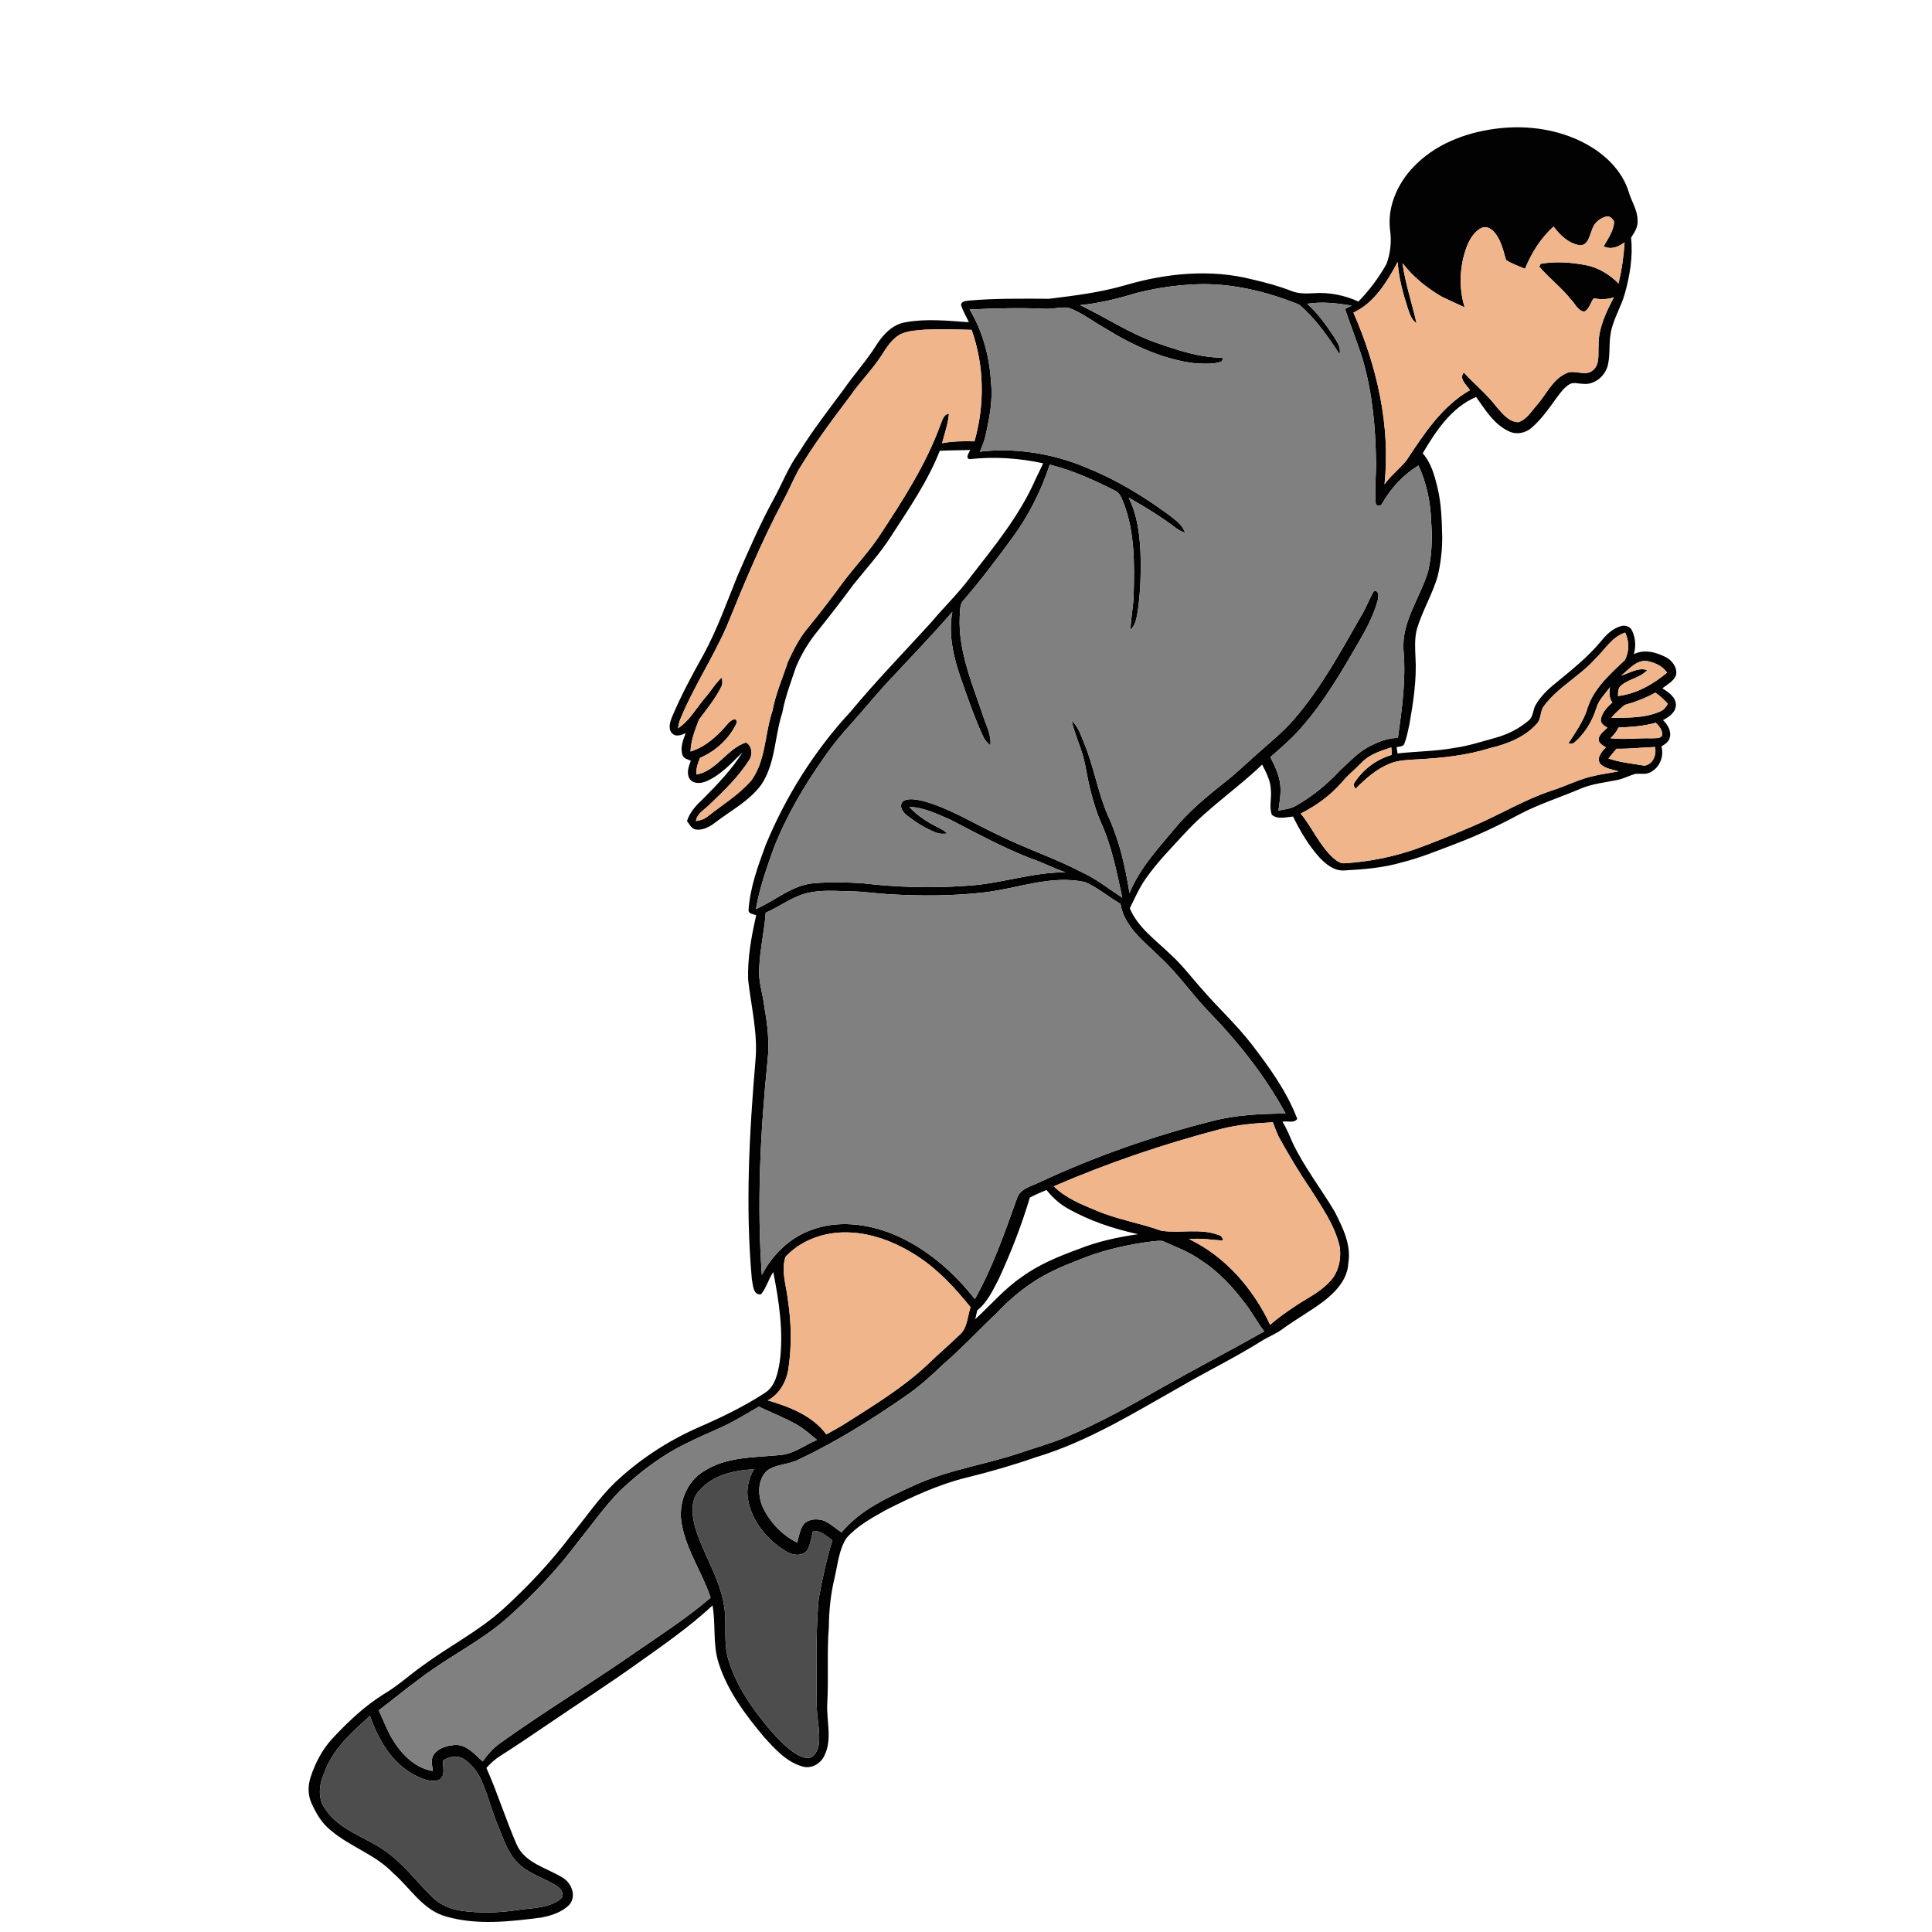 <?xml version="1.0" encoding="UTF-8" ?>
<!DOCTYPE svg PUBLIC "-//W3C//DTD SVG 1.1//EN" "http://www.w3.org/Graphics/SVG/1.1/DTD/svg11.dtd">
<svg width="1000pt" height="1000pt" viewBox="0 0 1000 1000" version="1.1" xmlns="http://www.w3.org/2000/svg">
	<g id="#020202ff">
		<path fill="#020202" opacity="1.00"
			d=" M 733.51 84.51 C 745.14 73.36 761.13 67.91 776.92 66.31 C 794.21 64.57 812.48 68.09 826.85 78.19 C 834.07 83.36 840.23 90.48 842.93 99.06 C 844.36 104.11 847.62 108.65 847.60 114.07 C 847.92 117.42 845.99 120.33 844.25 123.00 C 845.26 132.75 843.64 142.56 841.02 151.94 C 839.09 158.95 834.94 165.20 833.71 172.43 C 832.59 178.21 833.65 184.27 831.95 189.96 C 830.23 195.22 824.78 199.46 819.09 198.64 C 816.75 198.62 814.11 197.59 812.03 199.10 C 809.66 200.66 807.90 202.94 806.22 205.19 C 802.04 210.94 798.01 216.94 792.56 221.58 C 789.36 224.27 784.66 225.12 780.88 223.18 C 773.24 219.63 768.77 212.06 764.04 205.48 C 751.22 210.86 743.21 223.14 736.38 234.64 C 740.76 239.51 742.45 245.98 744.00 252.17 C 746.06 260.63 746.28 269.38 746.49 278.04 C 746.52 284.84 745.70 291.66 744.13 298.27 C 741.33 307.92 735.91 316.59 733.21 326.27 C 732.19 330.75 732.43 335.38 732.64 339.94 C 733.37 351.72 731.51 363.46 729.49 375.03 C 728.75 378.38 728.12 381.79 726.87 384.99 C 726.27 386.61 724.18 386.26 722.88 386.78 C 723.03 387.84 723.20 388.91 723.37 389.99 C 733.23 388.85 743.21 388.90 753.00 387.08 C 760.14 386.09 767.00 383.82 773.94 381.91 C 780.19 380.21 786.17 377.26 791.11 373.03 C 793.72 371.13 793.33 367.51 794.83 364.92 C 797.36 360.60 800.94 356.97 804.85 353.88 C 813.24 346.96 821.84 340.19 828.80 331.77 C 831.48 328.42 834.77 325.22 839.02 324.07 C 841.11 323.47 843.74 324.21 844.71 326.31 C 846.56 330.09 846.88 334.57 845.66 338.60 C 851.17 335.81 857.55 337.67 862.70 340.38 C 865.75 342.20 868.41 345.84 867.47 349.54 C 866.22 352.67 862.99 354.31 860.44 356.25 C 863.52 358.29 867.49 360.77 867.45 364.95 C 867.29 368.83 863.84 371.10 860.77 372.74 C 863.21 375.09 865.32 378.54 864.18 382.04 C 863.64 384.17 861.64 385.25 859.95 386.36 C 861.37 391.33 859.19 397.08 854.57 399.53 C 852.15 401.09 849.21 400.31 846.54 400.54 C 843.32 401.40 840.37 403.09 837.08 403.72 C 830.95 404.99 824.63 405.60 818.76 407.95 C 808.02 412.56 796.81 416.06 786.44 421.50 C 775.59 427.34 764.41 432.60 752.89 436.97 C 744.00 440.29 735.21 443.97 725.98 446.26 C 716.24 449.18 706.04 449.98 695.94 450.53 C 690.75 450.95 686.44 447.48 683.08 443.96 C 677.38 437.65 673.00 430.26 669.28 422.65 C 665.74 422.93 661.18 424.31 658.29 421.70 C 656.79 417.63 658.25 413.13 657.79 408.88 C 657.70 404.13 655.35 399.87 653.29 395.73 C 640.43 408.14 625.34 418.06 613.26 431.31 C 606.23 438.94 598.88 446.37 592.94 454.92 C 589.62 459.64 587.34 464.98 584.78 470.13 C 589.06 480.28 598.34 486.67 605.98 494.11 C 612.09 499.68 617.05 506.33 622.55 512.47 C 630.76 521.91 640.03 530.40 647.70 540.32 C 656.95 552.32 666.00 564.84 671.45 579.10 C 669.84 581.60 666.26 580.03 663.80 580.60 C 665.98 584.12 667.51 587.97 669.18 591.75 C 675.18 604.28 683.80 615.28 690.86 627.20 C 695.03 635.45 699.53 644.38 697.87 653.94 C 697.43 662.43 691.13 668.94 684.75 673.82 C 678.02 678.81 670.67 682.91 663.89 687.85 C 660.76 690.24 657.06 691.68 653.68 693.66 C 640.20 702.19 625.83 709.17 612.04 717.16 C 587.52 730.94 563.32 746.11 536.18 754.26 C 524.29 758.39 512.19 761.90 499.97 764.88 C 485.46 768.47 471.86 774.83 458.58 781.56 C 451.29 785.65 443.74 789.73 438.14 796.08 C 434.14 802.25 433.64 809.76 431.97 816.74 C 429.98 825.02 429.08 833.50 429.02 842.00 C 427.95 855.31 428.94 868.67 428.18 881.99 C 427.77 890.86 430.90 900.41 426.67 908.74 C 424.75 913.02 419.69 915.80 415.09 914.26 C 407.02 911.87 401.16 905.35 395.68 899.33 C 386.00 887.83 376.69 875.46 372.03 860.99 C 368.81 851.27 370.57 840.91 368.80 830.97 C 356.84 842.15 343.31 851.46 330.01 860.94 C 314.77 871.85 298.98 881.97 283.50 892.55 C 275.34 898.05 267.22 903.61 258.91 908.88 C 256.20 910.54 253.88 912.73 251.75 915.07 C 257.55 928.05 261.73 941.68 267.42 954.71 C 271.71 964.41 282.92 966.74 291.16 971.83 C 295.78 974.52 298.53 981.31 294.76 985.80 C 290.95 989.75 285.41 991.54 280.13 992.53 C 263.86 994.62 246.98 996.60 230.95 992.01 C 218.93 988.74 212.39 977.25 203.50 969.52 C 194.43 959.96 181.39 955.99 171.45 947.58 C 166.60 943.88 163.49 938.45 161.08 932.95 C 159.27 928.78 159.39 924.01 160.80 919.75 C 163.16 912.53 166.78 905.64 171.91 900.00 C 179.99 891.33 188.65 883.07 198.77 876.80 C 206.01 872.56 212.14 866.77 219.01 862.00 C 232.64 851.92 247.95 844.20 260.54 832.74 C 273.34 821.10 285.23 808.40 295.67 794.60 C 303.19 785.47 309.81 775.57 318.35 767.32 C 330.66 755.71 344.94 746.28 360.37 739.33 C 372.63 734.00 384.79 728.25 395.99 720.91 C 401.35 717.44 402.62 710.67 403.60 704.84 C 405.63 689.33 403.25 673.63 400.24 658.40 C 397.79 662.06 396.68 666.54 393.89 669.95 C 389.68 670.48 389.76 664.83 389.14 661.94 C 385.74 624.35 387.85 586.50 391.02 548.97 C 392.35 534.87 388.78 521.01 387.23 507.09 C 386.86 495.84 388.93 484.66 391.41 473.73 C 390.01 473.07 387.38 473.15 387.45 471.02 C 388.24 459.33 392.31 448.20 396.35 437.30 C 406.80 411.97 421.67 388.40 440.31 368.29 C 453.58 352.30 468.09 337.42 482.06 322.05 C 488.58 314.26 495.95 307.20 502.04 299.03 C 514.54 282.89 527.78 266.89 536.01 248.02 C 537.32 245.28 538.67 242.56 539.94 239.80 C 527.45 237.11 514.56 236.24 501.85 237.66 C 499.36 237.02 501.76 234.31 502.12 232.90 C 496.89 233.10 491.65 233.05 486.43 233.33 C 480.21 249.14 470.50 263.19 461.33 277.38 C 455.61 286.42 448.34 294.30 441.69 302.64 C 435.75 310.70 429.62 318.61 423.37 326.43 C 418.71 332.06 414.92 338.39 412.05 345.11 C 409.42 352.96 406.41 360.70 404.92 368.88 C 400.89 381.14 401.47 394.96 394.13 406.03 C 387.90 414.62 378.20 419.55 369.97 425.91 C 367.15 428.06 363.62 429.93 359.96 429.33 C 357.77 428.82 356.85 426.55 355.58 424.97 C 357.08 420.19 360.62 416.51 364.21 413.20 C 371.53 405.81 378.80 398.24 384.34 389.38 C 378.56 394.95 373.04 401.28 365.48 404.43 C 362.72 405.62 358.79 405.84 356.91 403.06 C 355.17 400.14 356.49 396.64 357.57 393.74 C 355.99 393.02 353.84 392.69 353.26 390.78 C 351.95 387.00 353.56 383.01 354.91 379.48 C 352.84 380.37 350.19 381.52 348.17 379.86 C 345.57 377.60 346.76 373.82 347.84 371.10 C 352.48 360.04 358.18 349.47 364.03 339.02 C 371.23 325.87 376.18 311.70 381.82 297.85 C 387.66 284.52 393.44 271.12 400.44 258.35 C 404.83 250.39 408.04 241.79 413.41 234.39 C 420.43 222.96 428.69 212.38 436.66 201.61 C 442.08 193.77 448.56 186.71 453.61 178.61 C 457.08 173.14 462.03 167.84 468.74 166.79 C 479.55 164.83 490.63 166.02 501.50 166.79 C 500.13 163.89 498.50 161.09 497.46 158.05 C 497.29 156.04 499.71 155.81 501.14 155.60 C 515.09 154.38 529.12 154.57 543.10 154.64 C 556.31 153.01 569.61 151.36 582.42 147.63 C 603.66 141.40 626.64 139.09 648.30 144.66 C 655.11 146.22 661.88 148.04 668.39 150.60 C 672.09 152.10 676.15 151.98 680.07 151.76 C 687.94 151.19 695.94 152.79 703.10 156.08 C 708.78 150.30 713.65 143.70 717.64 136.66 C 719.70 131.08 720.35 124.95 719.49 119.06 C 717.89 106.06 724.18 93.26 733.51 84.51 M 824.01 119.01 C 822.71 122.00 822.07 126.81 817.96 126.97 C 812.13 126.24 807.48 121.78 804.13 117.24 C 797.50 123.21 792.69 130.91 789.34 139.13 C 786.03 137.69 782.54 136.55 779.51 134.56 C 778.09 129.65 776.97 124.39 773.62 120.36 C 772.07 118.54 769.57 116.86 767.11 117.87 C 763.01 119.68 760.68 123.91 759.10 127.90 C 755.48 137.81 754.96 148.97 758.11 159.07 C 754.14 157.33 750.25 155.40 746.31 153.60 C 738.56 149.08 731.43 143.34 725.92 136.21 C 727.39 146.79 730.86 156.91 733.19 167.28 C 730.52 165.53 729.65 162.37 728.66 159.54 C 726.14 151.76 723.96 143.78 723.44 135.58 C 717.97 145.78 711.44 156.75 700.54 161.81 C 712.68 189.58 719.83 220.26 716.62 250.64 C 719.96 246.04 724.55 242.59 728.08 238.16 C 737.04 224.56 746.37 210.24 760.85 201.93 C 759.18 199.30 754.94 196.07 757.65 192.81 C 763.18 198.79 769.53 204.00 774.53 210.48 C 777.58 213.92 780.91 218.47 785.96 218.52 C 790.28 217.06 792.69 212.78 795.60 209.55 C 800.40 204.10 803.47 196.65 810.33 193.38 C 814.81 190.80 820.52 195.28 824.56 191.57 C 828.19 188.47 827.11 183.21 827.41 179.00 C 827.21 169.98 831.28 161.71 835.31 153.91 C 831.92 155.05 828.35 155.01 824.87 154.44 C 823.20 156.66 822.66 159.94 820.07 161.32 C 816.66 160.92 815.26 157.10 813.04 154.93 C 808.14 148.74 801.75 143.96 796.69 137.96 C 796.89 137.61 797.29 136.90 797.49 136.55 C 805.27 135.16 813.29 135.78 821.02 137.27 C 827.43 138.55 833.17 142.12 837.76 146.70 C 839.41 139.70 840.45 132.58 840.88 125.40 C 837.82 127.82 833.80 129.42 830.05 127.49 C 832.31 123.55 835.11 119.65 835.49 114.96 C 834.86 113.22 833.15 111.48 831.15 112.14 C 827.82 113.07 824.93 115.62 824.01 119.01 M 584.82 152.66 C 576.42 155.13 567.84 157.07 559.12 157.95 C 572.14 164.15 584.23 172.32 597.88 177.19 C 609.23 181.13 620.83 185.20 633.02 185.11 C 632.89 185.59 632.64 186.54 632.52 187.01 C 628.29 188.71 623.50 188.21 619.04 188.11 C 602.36 186.23 586.84 179.00 572.67 170.32 C 566.06 166.64 560.02 161.77 552.84 159.23 C 548.90 158.87 544.98 160.01 541.03 159.84 C 527.99 159.19 514.93 159.60 501.89 160.20 C 508.72 171.62 512.22 184.79 512.96 198.02 C 513.95 207.19 512.14 216.33 510.16 225.24 C 509.52 228.19 508.43 231.02 507.19 233.77 C 526.25 231.58 545.79 234.87 563.35 242.47 C 578.16 248.47 591.84 256.89 604.73 266.27 C 608.09 268.95 612.09 271.49 613.40 275.85 C 611.75 275.13 610.10 274.41 608.68 273.32 C 600.95 267.46 592.67 262.36 584.22 257.59 C 588.62 266.39 589.90 276.31 590.32 286.02 C 590.61 296.03 590.37 306.09 588.96 316.02 C 588.32 319.50 587.95 323.39 585.16 325.92 C 585.27 319.85 586.67 313.90 586.78 307.82 C 587.21 291.90 587.39 275.40 581.56 260.31 C 580.50 257.95 579.68 255.02 577.08 253.94 C 566.26 248.50 555.16 243.40 543.36 240.51 C 538.86 254.18 532.28 267.20 523.70 278.78 C 515.67 289.68 507.54 300.52 498.67 310.75 C 496.56 312.94 497.08 316.26 496.76 319.03 C 495.91 336.93 503.18 353.66 508.75 370.27 C 510.33 375.37 513.27 380.31 512.61 385.83 C 511.07 384.50 509.63 382.98 508.82 381.09 C 504.78 372.44 501.66 363.41 498.48 354.42 C 494.13 342.43 490.53 329.56 492.92 316.72 C 481.76 329.60 469.88 341.80 458.30 354.29 C 452.63 360.61 447.18 367.12 441.57 373.49 C 436.25 379.26 431.22 385.30 426.75 391.76 C 416.30 406.55 407.02 422.28 400.42 439.19 C 396.77 449.44 393.09 459.73 391.30 470.50 C 401.24 466.24 409.78 458.21 420.93 457.17 C 429.28 456.46 437.69 456.65 446.05 457.12 C 463.93 459.27 482.03 459.79 499.99 458.49 C 517.37 457.63 534.05 451.44 551.53 451.50 C 545.13 449.38 539.17 446.14 532.77 444.04 C 518.83 438.54 505.63 431.41 492.38 424.49 C 485.41 421.53 478.41 417.87 470.67 417.68 C 475.01 422.43 480.56 425.86 486.31 428.65 C 487.80 429.34 489.14 430.32 490.37 431.43 C 488.27 431.67 486.11 431.70 484.15 430.82 C 478.72 428.65 473.70 425.48 469.15 421.82 C 467.09 420.22 464.98 416.74 467.54 414.63 C 470.35 412.99 473.82 413.81 476.84 414.34 C 491.06 417.99 503.50 426.06 516.72 432.16 C 530.77 439.18 545.79 444.04 559.71 451.36 C 567.37 454.77 573.90 460.10 580.89 464.63 C 577.98 451.32 575.42 437.74 569.66 425.29 C 565.70 415.97 563.53 406.05 561.70 396.13 C 560.25 388.14 556.41 380.86 554.66 372.99 C 558.16 376.07 559.48 380.66 561.22 384.82 C 566.27 397.04 568.24 410.28 573.57 422.41 C 579.40 434.98 582.47 448.64 584.62 462.27 C 589.78 449.55 599.27 439.37 607.93 428.97 C 615.47 419.82 624.63 412.22 633.91 404.92 C 639.88 400.24 645.32 394.96 651.01 389.95 C 657.49 384.15 664.35 378.69 670.00 372.03 C 683.77 356.09 693.83 337.45 704.26 319.27 C 706.95 315.09 708.54 310.33 711.04 306.06 C 714.05 305.22 713.53 309.01 713.10 310.84 C 711.09 317.97 707.75 324.66 704.03 331.04 C 694.91 346.82 685.74 362.76 673.65 376.51 C 668.80 382.17 663.10 386.99 657.53 391.91 C 659.83 396.36 662.04 401.00 662.65 406.03 C 663.16 410.55 662.34 415.08 661.72 419.55 C 664.60 418.99 667.63 418.69 670.28 417.31 C 679.04 412.45 686.84 406.01 693.64 398.68 C 698.78 394.06 703.52 388.68 709.93 385.78 C 714.17 383.64 718.73 381.95 723.55 381.97 C 725.63 367.07 727.78 352.00 726.47 336.92 C 725.22 321.86 735.17 309.37 739.23 295.54 C 741.13 287.14 741.42 278.48 740.76 269.92 C 740.48 259.94 738.37 250.01 734.20 240.93 C 726.34 245.73 719.93 252.66 715.39 260.64 C 714.73 262.26 711.88 262.12 712.05 260.11 C 711.38 253.08 712.37 246.04 712.22 239.01 C 712.00 221.32 710.35 203.51 705.44 186.46 C 702.67 177.51 699.16 168.81 696.20 159.93 C 697.05 159.49 698.75 158.61 699.59 158.17 C 691.98 156.95 684.28 155.99 676.60 157.25 C 681.97 162.03 686.19 167.92 690.17 173.87 C 691.94 176.74 694.22 179.79 693.37 183.38 C 687.30 174.12 680.88 164.78 672.35 157.62 C 655.45 150.85 637.25 146.37 618.92 147.16 C 607.40 147.66 595.90 149.39 584.82 152.66 M 466.01 173.00 C 461.77 175.37 459.05 179.58 456.53 183.59 C 451.64 191.22 445.12 197.62 439.99 205.08 C 430.49 217.67 421.02 230.33 412.95 243.90 C 410.29 248.98 408.05 254.27 405.32 259.32 C 394.15 280.25 385.12 302.21 376.16 324.14 C 368.91 340.75 358.74 355.92 351.93 372.74 C 351.40 374.09 351.17 375.53 350.96 376.96 C 356.80 373.10 360.23 366.79 364.63 361.54 C 367.82 358.07 370.10 353.82 373.61 350.66 C 373.82 352.26 374.20 354.01 373.31 355.49 C 370.27 361.70 365.79 367.03 361.74 372.57 C 359.72 377.84 357.62 383.27 357.41 388.98 C 365.33 386.57 371.40 380.81 376.65 374.68 C 377.65 373.26 381.25 370.62 381.41 373.97 C 377.65 382.20 370.62 388.70 362.34 392.27 C 361.23 395.02 360.15 397.88 360.50 400.91 C 371.15 398.93 376.18 387.54 386.13 384.30 C 389.14 386.06 389.66 390.12 388.04 393.01 C 382.29 402.04 374.59 409.56 366.83 416.85 C 364.36 419.27 360.68 421.23 360.23 425.00 C 362.47 424.65 364.69 423.97 366.44 422.47 C 374.05 416.45 382.53 411.32 388.93 403.92 C 396.48 393.42 395.80 379.82 399.80 367.97 C 401.44 359.21 405.04 351.05 407.79 342.62 C 410.72 336.24 413.94 329.86 418.57 324.51 C 424.70 316.97 430.63 309.26 436.34 301.39 C 442.50 293.21 449.63 285.77 455.29 277.20 C 467.26 258.99 479.26 240.51 486.74 219.91 C 487.76 217.70 488.22 214.47 491.18 214.15 C 490.73 219.38 488.92 224.34 487.63 229.39 C 493.15 228.35 498.78 228.29 504.39 228.44 C 509.73 209.65 509.50 189.18 502.91 170.74 C 494.97 170.47 487.03 170.35 479.09 170.61 C 474.68 170.94 470.10 171.16 466.01 173.00 M 825.83 340.89 C 817.80 349.93 806.53 355.57 799.25 365.31 C 797.03 367.97 797.92 371.98 795.51 374.55 C 789.29 381.54 780.24 385.10 771.32 387.20 C 759.26 390.98 746.61 392.35 734.04 393.02 C 729.08 393.35 723.96 393.35 719.30 395.28 C 712.43 398.04 706.80 403.05 701.67 408.26 C 700.60 407.18 700.40 405.64 701.48 404.49 C 705.95 397.89 712.71 392.97 720.35 390.72 C 720.30 389.75 720.21 387.81 720.16 386.84 C 714.69 388.65 708.83 390.43 704.77 394.75 C 701.48 398.14 697.74 401.09 694.71 404.73 C 688.78 411.60 681.33 417.02 673.24 421.10 C 679.25 428.40 682.94 437.49 689.98 443.97 C 691.67 445.37 693.58 447.07 695.95 446.82 C 708.38 446.07 720.67 443.62 732.45 439.58 C 742.63 435.89 752.66 431.80 762.61 427.52 C 776.27 421.71 789.04 413.88 803.18 409.19 C 810.80 406.78 817.95 402.97 825.83 401.42 C 829.77 400.52 833.78 400.07 837.73 399.21 C 834.55 398.31 830.96 397.86 828.45 395.54 C 825.97 392.52 829.09 389.02 831.17 386.80 C 829.45 385.70 827.01 384.53 827.51 382.06 C 828.20 379.72 830.32 378.27 831.99 376.65 C 830.30 375.66 828.14 374.37 828.64 372.04 C 829.40 368.57 831.97 365.88 834.56 363.61 C 832.80 361.31 832.92 358.42 833.28 355.69 C 830.93 359.12 827.64 362.05 826.41 366.14 C 824.29 372.97 820.55 379.44 815.10 384.15 C 814.16 384.97 813.08 385.17 811.85 384.73 C 815.28 379.39 818.97 374.13 821.19 368.14 C 824.07 357.17 832.92 349.24 840.93 341.78 C 843.35 337.46 843.36 331.87 841.17 327.41 C 834.37 329.66 830.73 336.19 825.83 340.89 M 839.18 349.61 C 843.54 348.47 847.95 345.21 852.59 346.87 C 848.80 351.09 842.39 351.40 838.46 355.45 C 837.33 356.79 837.64 358.66 837.43 360.27 C 846.91 359.18 855.61 354.19 862.86 348.18 C 860.70 344.77 856.78 343.15 853.02 342.24 C 847.25 341.09 843.24 346.47 839.18 349.61 M 840.89 364.89 C 838.51 367.03 835.98 369.04 833.99 371.57 C 842.47 371.43 851.42 371.78 859.32 368.22 C 861.17 367.52 862.37 365.94 863.27 364.24 C 861.32 362.11 859.16 360.19 856.83 358.50 C 851.81 361.30 846.43 363.37 840.89 364.89 M 837.68 376.60 C 836.77 378.75 835.25 380.52 833.56 382.10 C 840.69 382.97 847.84 381.91 854.99 382.15 C 856.69 381.96 858.95 382.45 860.20 380.93 C 860.88 378.14 858.79 375.90 857.03 374.07 C 850.75 375.90 844.18 376.29 837.68 376.60 M 836.73 387.56 C 835.33 389.24 833.89 390.88 832.53 392.58 C 838.50 394.67 844.85 395.20 851.04 396.30 C 855.48 395.85 857.62 390.59 856.60 386.64 C 849.97 386.90 843.37 387.64 836.73 387.56 M 510.03 461.84 C 493.46 463.80 476.68 463.85 460.03 462.84 C 453.67 462.50 447.36 461.45 440.99 461.38 C 432.80 461.22 424.42 460.32 416.43 462.62 C 409.21 464.75 403.18 469.46 396.33 472.43 C 395.62 481.97 393.37 491.32 392.99 500.89 C 392.35 507.95 395.00 514.68 395.69 521.62 C 397.30 530.56 398.32 539.69 397.31 548.76 C 393.59 585.65 391.66 622.87 394.34 659.90 C 399.74 649.51 408.60 640.74 419.72 636.71 C 433.47 631.43 448.96 633.36 462.35 638.82 C 479.21 645.84 493.39 658.15 504.59 672.41 C 513.88 655.90 520.05 637.91 526.43 620.15 C 528.05 615.17 533.83 614.05 537.98 611.96 C 566.65 598.59 596.62 588.06 627.29 580.29 C 639.72 577.03 652.63 576.46 665.41 576.36 C 654.72 556.67 640.63 539.02 625.03 523.01 C 616.55 514.09 609.57 503.82 600.48 495.48 C 592.38 487.40 581.93 479.89 579.95 467.82 C 573.73 464.24 568.19 459.42 561.59 456.56 C 544.22 452.74 527.14 459.76 510.03 461.84 M 632.02 584.35 C 602.47 592.07 573.46 601.91 545.43 614.04 C 551.54 620.05 559.57 623.35 567.37 626.55 C 578.26 631.21 590.06 633.05 601.18 637.05 C 610.95 638.47 621.25 635.62 630.75 639.24 C 632.22 639.54 632.88 640.75 633.06 642.16 C 627.20 641.69 621.35 640.81 615.47 641.34 C 634.32 650.41 648.60 666.99 657.44 685.70 C 661.23 682.34 665.37 679.41 669.59 676.60 C 675.65 672.32 682.69 669.32 687.82 663.81 C 692.76 659.11 694.41 651.72 693.39 645.16 C 690.90 634.24 684.26 624.97 678.43 615.61 C 672.40 606.81 666.96 597.63 661.80 588.30 C 660.66 585.88 659.80 583.35 658.81 580.89 C 649.81 581.41 640.77 582.06 632.02 584.35 M 533.04 619.84 C 528.78 634.27 523.25 648.30 516.98 661.95 C 513.92 667.75 511.11 674.05 505.84 678.21 C 505.47 679.74 505.11 681.26 504.77 682.82 C 512.79 675.48 519.90 667.07 528.93 660.90 C 537.85 654.41 548.14 650.23 558.43 646.46 C 568.25 642.55 578.65 640.32 589.09 638.82 C 576.15 635.99 563.44 631.76 551.96 625.10 C 547.96 622.75 544.56 619.54 541.68 615.94 C 538.75 617.13 535.85 618.39 533.04 619.84 M 406.56 650.56 C 404.16 658.00 407.07 665.52 407.83 672.97 C 409.62 684.64 409.86 696.61 408.10 708.30 C 407.15 715.04 403.52 721.52 397.42 724.84 C 408.68 728.15 420.44 732.66 427.71 742.42 C 431.05 740.53 434.47 738.77 437.69 736.69 C 452.18 727.46 467.04 718.47 479.66 706.70 C 485.23 701.26 491.19 696.24 496.77 690.81 C 500.84 687.28 500.67 681.37 502.37 676.62 C 494.50 666.89 485.94 657.50 475.42 650.57 C 463.79 642.89 450.12 637.47 436.01 637.90 C 425.09 638.21 414.03 642.46 406.56 650.56 M 591.99 643.14 C 580.68 644.90 569.44 647.56 558.84 651.95 C 550.04 655.35 541.25 659.05 533.48 664.47 C 526.99 668.85 521.14 674.09 515.76 679.77 C 506.49 688.51 497.84 697.90 488.16 706.21 C 481.86 712.28 475.32 718.14 468.06 723.05 C 450.66 735.10 432.62 746.36 413.48 755.44 C 408.29 758.08 401.95 757.77 397.13 761.13 C 391.79 766.11 392.15 774.66 395.17 780.81 C 398.88 788.32 405.10 794.72 412.62 798.45 C 413.51 795.24 413.97 791.77 415.95 789.01 C 418.31 786.17 422.60 786.01 425.92 786.91 C 429.55 788.27 432.38 791.04 435.56 793.18 C 445.39 781.28 459.91 774.88 473.63 768.62 C 491.26 760.61 510.62 757.99 528.84 751.74 C 536.48 749.12 544.30 747.00 551.74 743.82 C 568.91 736.63 585.20 727.53 601.33 718.28 C 618.89 708.34 636.81 699.05 654.38 689.12 C 650.88 684.68 648.29 679.62 644.86 675.14 C 638.33 666.44 630.85 658.26 621.65 652.33 C 615.58 647.94 608.50 645.36 601.72 642.34 C 598.47 642.01 595.21 642.82 591.99 643.14 M 379.01 735.97 C 371.70 739.86 363.89 742.70 356.53 746.49 C 343.23 752.72 331.35 761.70 320.75 771.79 C 312.77 779.89 306.31 789.30 299.13 798.08 C 288.52 812.30 276.22 825.22 263.01 837.05 C 249.39 849.26 232.71 857.19 218.18 868.19 C 210.62 873.64 203.51 879.69 196.04 885.26 C 198.02 889.51 199.72 893.88 201.88 898.05 C 206.62 906.67 213.86 914.99 224.07 916.69 C 223.71 913.75 222.69 910.34 224.78 907.78 C 227.39 904.45 231.95 903.40 235.97 903.16 C 241.84 903.20 245.81 908.14 249.84 911.72 C 252.26 908.22 255.11 905.01 258.55 902.48 C 281.38 886.10 305.47 871.54 328.53 855.49 C 341.86 846.32 355.49 837.52 367.81 826.99 C 363.55 814.04 355.31 802.54 352.88 788.99 C 350.83 778.62 355.11 766.91 364.41 761.44 C 375.82 754.01 389.94 754.45 402.97 753.19 C 410.35 752.87 416.30 748.10 422.85 745.29 C 419.49 742.58 416.33 739.59 412.55 737.47 C 406.21 733.84 399.36 731.24 392.79 728.08 C 388.18 730.68 383.68 733.48 379.01 735.97 M 362.27 771.23 C 357.19 776.14 358.13 783.97 359.71 790.19 C 363.77 804.08 372.41 816.41 374.75 830.85 C 376.37 840.17 374.24 849.84 377.00 859.00 C 380.09 869.19 385.50 878.56 391.93 887.00 C 396.77 893.41 401.90 899.68 408.01 904.91 C 410.92 907.23 414.17 909.62 417.99 909.97 C 421.58 909.94 423.23 906.00 423.82 903.01 C 424.64 896.33 422.83 889.69 422.74 883.01 C 422.70 864.57 422.11 846.09 423.74 827.70 C 425.53 817.43 427.79 807.22 430.84 797.25 C 427.79 795.13 424.85 792.22 420.86 792.38 C 419.93 795.59 419.59 799.02 418.13 802.06 C 415.40 806.05 409.82 805.03 406.33 802.69 C 396.89 796.77 389.08 787.30 387.17 776.10 C 386.16 770.72 387.50 765.19 390.19 760.50 C 380.13 761.02 369.24 763.35 362.27 771.23 M 167.79 917.74 C 165.18 923.64 164.23 931.11 168.49 936.49 C 175.39 946.93 188.05 950.43 197.98 957.10 C 207.99 963.59 215.04 973.38 223.46 981.62 C 227.56 985.83 233.19 988.23 238.95 989.02 C 248.58 990.35 258.37 990.09 267.97 988.60 C 275.41 987.48 283.73 987.84 290.00 983.02 C 292.55 981.18 290.59 977.79 288.55 976.45 C 281.91 971.96 273.54 970.09 267.91 964.12 C 262.71 958.95 260.59 951.75 257.82 945.17 C 254.82 938.17 253.04 930.73 250.07 923.72 C 248.24 918.51 244.88 913.79 240.33 910.64 C 237.07 908.33 232.47 909.08 229.36 911.29 C 229.08 914.60 230.86 919.27 227.22 921.29 C 222.82 922.84 218.23 920.53 214.30 918.64 C 202.64 912.37 195.75 900.28 191.50 888.17 C 182.06 896.57 172.10 905.48 167.79 917.74 Z" />
	</g>
	<g id="#f0b58bff">
		<path fill="#f0b58b" opacity="1.00"
			d=" M 824.01 119.01 C 824.93 115.62 827.82 113.07 831.15 112.14 C 833.15 111.48 834.86 113.22 835.49 114.96 C 835.11 119.65 832.31 123.55 830.05 127.49 C 833.80 129.42 837.82 127.82 840.88 125.40 C 840.45 132.58 839.41 139.70 837.76 146.70 C 833.17 142.12 827.43 138.55 821.02 137.27 C 813.29 135.78 805.27 135.16 797.49 136.55 C 797.29 136.90 796.89 137.61 796.69 137.96 C 801.75 143.96 808.14 148.74 813.04 154.93 C 815.26 157.10 816.66 160.92 820.07 161.32 C 822.66 159.94 823.20 156.66 824.87 154.44 C 828.35 155.01 831.92 155.05 835.31 153.91 C 831.28 161.71 827.21 169.98 827.41 179.00 C 827.11 183.21 828.19 188.47 824.56 191.57 C 820.52 195.28 814.81 190.80 810.33 193.38 C 803.47 196.65 800.40 204.10 795.60 209.55 C 792.69 212.78 790.28 217.06 785.96 218.52 C 780.91 218.47 777.58 213.92 774.53 210.48 C 769.53 204.00 763.18 198.79 757.65 192.81 C 754.94 196.07 759.18 199.30 760.85 201.93 C 746.37 210.24 737.04 224.56 728.08 238.16 C 724.55 242.59 719.96 246.04 716.62 250.64 C 719.83 220.26 712.68 189.58 700.54 161.81 C 711.44 156.75 717.97 145.78 723.44 135.58 C 723.96 143.78 726.14 151.76 728.66 159.54 C 729.65 162.37 730.52 165.53 733.19 167.28 C 730.86 156.91 727.39 146.79 725.92 136.21 C 731.43 143.34 738.56 149.08 746.31 153.60 C 750.25 155.40 754.14 157.33 758.11 159.07 C 754.96 148.97 755.48 137.81 759.10 127.90 C 760.68 123.91 763.01 119.68 767.11 117.87 C 769.57 116.86 772.07 118.54 773.62 120.36 C 776.97 124.39 778.09 129.65 779.51 134.56 C 782.54 136.55 786.03 137.69 789.34 139.13 C 792.69 130.91 797.50 123.21 804.13 117.24 C 807.48 121.78 812.13 126.24 817.96 126.97 C 822.07 126.81 822.71 122.00 824.01 119.01 Z" />
		<path fill="#f0b58b" opacity="1.00"
			d=" M 466.01 173.00 C 470.10 171.16 474.68 170.94 479.09 170.61 C 487.03 170.35 494.97 170.47 502.91 170.74 C 509.50 189.18 509.73 209.65 504.39 228.44 C 498.78 228.29 493.15 228.35 487.63 229.39 C 488.92 224.34 490.73 219.38 491.18 214.15 C 488.22 214.47 487.76 217.70 486.74 219.91 C 479.26 240.51 467.26 258.99 455.29 277.20 C 449.63 285.77 442.50 293.21 436.34 301.39 C 430.63 309.26 424.70 316.97 418.57 324.51 C 413.94 329.86 410.72 336.24 407.79 342.62 C 405.04 351.05 401.44 359.21 399.80 367.97 C 395.80 379.82 396.48 393.42 388.93 403.92 C 382.53 411.32 374.05 416.45 366.44 422.47 C 364.69 423.97 362.47 424.65 360.23 425.00 C 360.68 421.23 364.36 419.27 366.83 416.85 C 374.59 409.56 382.29 402.04 388.04 393.01 C 389.66 390.12 389.14 386.06 386.13 384.30 C 376.18 387.54 371.15 398.93 360.50 400.91 C 360.15 397.88 361.23 395.02 362.34 392.27 C 370.62 388.70 377.65 382.20 381.41 373.97 C 381.25 370.62 377.65 373.26 376.65 374.68 C 371.40 380.81 365.33 386.57 357.41 388.98 C 357.62 383.27 359.72 377.84 361.74 372.57 C 365.79 367.03 370.27 361.70 373.31 355.49 C 374.20 354.01 373.82 352.26 373.61 350.66 C 370.10 353.82 367.82 358.07 364.63 361.54 C 360.23 366.79 356.80 373.10 350.96 376.96 C 351.17 375.53 351.40 374.09 351.93 372.74 C 358.74 355.92 368.91 340.75 376.16 324.14 C 385.12 302.21 394.15 280.25 405.32 259.32 C 408.05 254.27 410.29 248.98 412.95 243.90 C 421.02 230.33 430.49 217.67 439.99 205.08 C 445.12 197.62 451.64 191.22 456.53 183.59 C 459.05 179.58 461.77 175.37 466.01 173.00 Z" />
		<path fill="#f0b58b" opacity="1.00"
			d=" M 825.83 340.89 C 830.73 336.19 834.37 329.66 841.17 327.41 C 843.36 331.87 843.35 337.46 840.93 341.78 C 832.92 349.24 824.07 357.17 821.19 368.14 C 818.97 374.13 815.28 379.39 811.85 384.73 C 813.08 385.17 814.16 384.97 815.10 384.15 C 820.55 379.44 824.29 372.97 826.41 366.14 C 827.64 362.05 830.93 359.12 833.28 355.69 C 832.92 358.42 832.80 361.31 834.56 363.61 C 831.97 365.88 829.40 368.57 828.64 372.04 C 828.14 374.37 830.30 375.66 831.99 376.65 C 830.32 378.27 828.20 379.72 827.51 382.06 C 827.01 384.53 829.45 385.70 831.17 386.80 C 829.09 389.02 825.97 392.52 828.45 395.54 C 830.96 397.86 834.55 398.31 837.73 399.21 C 833.78 400.07 829.77 400.52 825.83 401.42 C 817.95 402.97 810.80 406.78 803.18 409.19 C 789.04 413.88 776.27 421.71 762.61 427.52 C 752.66 431.80 742.63 435.89 732.45 439.58 C 720.67 443.62 708.38 446.07 695.95 446.82 C 693.58 447.07 691.67 445.37 689.98 443.97 C 682.94 437.49 679.25 428.40 673.24 421.10 C 681.33 417.02 688.78 411.60 694.71 404.73 C 697.74 401.09 701.48 398.14 704.77 394.75 C 708.83 390.43 714.69 388.65 720.16 386.84 C 720.21 387.81 720.30 389.75 720.35 390.72 C 712.71 392.97 705.95 397.89 701.48 404.49 C 700.40 405.64 700.60 407.18 701.67 408.26 C 706.80 403.05 712.43 398.04 719.30 395.28 C 723.96 393.35 729.08 393.35 734.04 393.02 C 746.61 392.35 759.26 390.98 771.32 387.20 C 780.24 385.10 789.29 381.54 795.51 374.55 C 797.92 371.98 797.03 367.97 799.25 365.31 C 806.53 355.57 817.80 349.93 825.83 340.89 Z" />
		<path fill="#f0b58b" opacity="1.00"
			d=" M 839.18 349.61 C 843.24 346.47 847.25 341.09 853.02 342.24 C 856.78 343.15 860.70 344.77 862.86 348.18 C 855.61 354.19 846.91 359.18 837.43 360.27 C 837.64 358.66 837.33 356.79 838.46 355.45 C 842.39 351.40 848.80 351.09 852.59 346.87 C 847.95 345.21 843.54 348.47 839.18 349.61 Z" />
		<path fill="#f0b58b" opacity="1.00"
			d=" M 840.89 364.89 C 846.43 363.37 851.81 361.30 856.83 358.50 C 859.16 360.19 861.32 362.11 863.27 364.24 C 862.37 365.94 861.17 367.52 859.32 368.22 C 851.42 371.78 842.47 371.43 833.99 371.57 C 835.98 369.04 838.51 367.03 840.89 364.89 Z" />
		<path fill="#f0b58b" opacity="1.00"
			d=" M 837.68 376.60 C 844.18 376.29 850.75 375.90 857.03 374.07 C 858.79 375.90 860.88 378.14 860.20 380.93 C 858.95 382.45 856.69 381.96 854.99 382.15 C 847.84 381.91 840.69 382.97 833.56 382.10 C 835.25 380.52 836.77 378.75 837.68 376.60 Z" />
		<path fill="#f0b58b" opacity="1.00"
			d=" M 836.73 387.56 C 843.37 387.64 849.97 386.90 856.60 386.64 C 857.62 390.59 855.48 395.85 851.04 396.30 C 844.85 395.20 838.50 394.67 832.53 392.58 C 833.89 390.88 835.33 389.24 836.73 387.56 Z" />
		<path fill="#f0b58b" opacity="1.00"
			d=" M 632.02 584.35 C 640.77 582.06 649.81 581.41 658.81 580.89 C 659.80 583.35 660.66 585.88 661.80 588.30 C 666.96 597.63 672.40 606.81 678.43 615.61 C 684.26 624.97 690.90 634.24 693.39 645.16 C 694.41 651.72 692.76 659.11 687.82 663.81 C 682.69 669.32 675.65 672.32 669.59 676.60 C 665.37 679.41 661.23 682.34 657.44 685.70 C 648.60 666.99 634.32 650.41 615.47 641.34 C 621.35 640.81 627.20 641.69 633.06 642.16 C 632.88 640.75 632.22 639.54 630.75 639.24 C 621.25 635.62 610.95 638.47 601.18 637.05 C 590.06 633.05 578.26 631.21 567.37 626.55 C 559.57 623.35 551.54 620.05 545.43 614.04 C 573.46 601.91 602.47 592.07 632.02 584.35 Z" />
		<path fill="#f0b58b" opacity="1.00"
			d=" M 406.56 650.56 C 414.03 642.46 425.09 638.21 436.01 637.90 C 450.12 637.47 463.79 642.89 475.42 650.57 C 485.94 657.50 494.50 666.89 502.37 676.62 C 500.67 681.37 500.84 687.28 496.77 690.81 C 491.19 696.24 485.23 701.26 479.66 706.70 C 467.04 718.47 452.18 727.46 437.69 736.69 C 434.47 738.77 431.05 740.53 427.71 742.42 C 420.44 732.66 408.68 728.15 397.42 724.84 C 403.52 721.52 407.15 715.04 408.10 708.30 C 409.86 696.61 409.62 684.64 407.83 672.97 C 407.07 665.52 404.16 658.00 406.56 650.56 Z" />
	</g>
	<g id="#f11b27ff">
		<path fill="grey" opacity="1.00"
			d=" M 584.82 152.66 C 595.90 149.39 607.40 147.66 618.92 147.16 C 637.25 146.37 655.45 150.85 672.35 157.62 C 680.88 164.78 687.30 174.12 693.37 183.38 C 694.22 179.79 691.94 176.74 690.17 173.87 C 686.19 167.92 681.97 162.03 676.60 157.25 C 684.28 155.99 691.98 156.95 699.59 158.17 C 698.75 158.61 697.05 159.49 696.20 159.93 C 699.16 168.81 702.67 177.51 705.44 186.46 C 710.35 203.51 712.00 221.32 712.22 239.01 C 712.37 246.04 711.38 253.08 712.05 260.11 C 711.88 262.12 714.73 262.26 715.39 260.64 C 719.93 252.66 726.34 245.73 734.20 240.93 C 738.37 250.01 740.48 259.94 740.76 269.92 C 741.42 278.48 741.13 287.14 739.23 295.54 C 735.17 309.37 725.22 321.86 726.47 336.92 C 727.78 352.00 725.63 367.07 723.55 381.97 C 718.73 381.95 714.17 383.64 709.93 385.78 C 703.52 388.68 698.78 394.06 693.64 398.68 C 686.84 406.01 679.04 412.45 670.28 417.31 C 667.63 418.69 664.60 418.99 661.72 419.55 C 662.34 415.08 663.16 410.55 662.65 406.03 C 662.04 401.00 659.83 396.36 657.53 391.91 C 663.10 386.99 668.80 382.17 673.65 376.51 C 685.74 362.76 694.91 346.82 704.03 331.04 C 707.75 324.66 711.09 317.97 713.10 310.84 C 713.53 309.01 714.05 305.22 711.04 306.06 C 708.54 310.33 706.95 315.09 704.26 319.27 C 693.83 337.45 683.77 356.09 670.00 372.03 C 664.35 378.69 657.49 384.15 651.01 389.95 C 645.32 394.96 639.88 400.24 633.91 404.92 C 624.63 412.22 615.47 419.82 607.93 428.97 C 599.27 439.37 589.78 449.55 584.62 462.27 C 582.47 448.64 579.40 434.98 573.57 422.41 C 568.24 410.28 566.27 397.04 561.22 384.82 C 559.48 380.66 558.16 376.07 554.66 372.99 C 556.41 380.86 560.25 388.14 561.70 396.13 C 563.53 406.05 565.70 415.97 569.66 425.29 C 575.42 437.74 577.98 451.32 580.89 464.63 C 573.90 460.10 567.37 454.77 559.71 451.36 C 545.79 444.04 530.77 439.18 516.72 432.16 C 503.50 426.06 491.06 417.99 476.84 414.34 C 473.82 413.81 470.35 412.99 467.54 414.63 C 464.98 416.74 467.09 420.22 469.15 421.82 C 473.70 425.48 478.72 428.65 484.15 430.82 C 486.11 431.70 488.27 431.67 490.37 431.43 C 489.14 430.32 487.80 429.34 486.31 428.65 C 480.56 425.86 475.01 422.43 470.67 417.68 C 478.41 417.87 485.41 421.53 492.38 424.49 C 505.63 431.41 518.83 438.54 532.77 444.04 C 539.17 446.14 545.13 449.38 551.53 451.50 C 534.05 451.44 517.37 457.63 499.99 458.49 C 482.03 459.79 463.93 459.27 446.05 457.12 C 437.69 456.65 429.28 456.46 420.93 457.17 C 409.78 458.21 401.24 466.24 391.30 470.50 C 393.09 459.73 396.77 449.44 400.42 439.19 C 407.02 422.28 416.30 406.55 426.75 391.76 C 431.22 385.30 436.25 379.26 441.57 373.49 C 447.18 367.12 452.63 360.61 458.30 354.29 C 469.88 341.80 481.76 329.60 492.92 316.72 C 490.53 329.56 494.13 342.43 498.48 354.42 C 501.66 363.41 504.78 372.44 508.82 381.09 C 509.63 382.98 511.07 384.50 512.61 385.83 C 513.27 380.31 510.33 375.37 508.75 370.27 C 503.18 353.66 495.91 336.93 496.76 319.03 C 497.08 316.26 496.56 312.94 498.67 310.75 C 507.54 300.52 515.67 289.68 523.70 278.78 C 532.28 267.20 538.86 254.18 543.36 240.51 C 555.16 243.40 566.26 248.50 577.08 253.94 C 579.68 255.02 580.50 257.95 581.56 260.31 C 587.39 275.40 587.21 291.90 586.78 307.82 C 586.67 313.90 585.27 319.85 585.16 325.92 C 587.95 323.39 588.32 319.50 588.96 316.02 C 590.37 306.09 590.61 296.03 590.32 286.02 C 589.90 276.31 588.62 266.39 584.22 257.59 C 592.67 262.36 600.95 267.46 608.68 273.32 C 610.10 274.41 611.75 275.13 613.40 275.85 C 612.09 271.49 608.09 268.95 604.73 266.27 C 591.84 256.89 578.16 248.47 563.35 242.47 C 545.79 234.87 526.25 231.58 507.19 233.77 C 508.43 231.02 509.52 228.19 510.16 225.24 C 512.14 216.33 513.95 207.19 512.96 198.02 C 512.22 184.79 508.72 171.62 501.89 160.20 C 514.93 159.60 527.99 159.19 541.03 159.84 C 544.98 160.01 548.90 158.87 552.84 159.23 C 560.02 161.77 566.06 166.64 572.67 170.32 C 586.84 179.00 602.36 186.23 619.04 188.11 C 623.50 188.21 628.29 188.71 632.52 187.01 C 632.64 186.54 632.89 185.59 633.02 185.11 C 620.83 185.20 609.23 181.13 597.88 177.19 C 584.23 172.32 572.14 164.15 559.12 157.95 C 567.84 157.07 576.42 155.13 584.82 152.66 Z" />
	</g>
	<g id="#2b3dcdff">
		<path fill="grey" opacity="1.00"
			d=" M 510.03 461.84 C 527.14 459.76 544.22 452.74 561.59 456.56 C 568.19 459.42 573.73 464.24 579.95 467.82 C 581.93 479.89 592.38 487.40 600.48 495.48 C 609.57 503.82 616.55 514.09 625.03 523.01 C 640.63 539.02 654.72 556.67 665.41 576.36 C 652.63 576.46 639.72 577.03 627.29 580.29 C 596.62 588.06 566.65 598.59 537.98 611.96 C 533.83 614.05 528.05 615.17 526.43 620.15 C 520.05 637.91 513.88 655.90 504.59 672.41 C 493.39 658.15 479.21 645.84 462.35 638.82 C 448.96 633.36 433.47 631.43 419.72 636.71 C 408.60 640.74 399.74 649.51 394.34 659.90 C 391.66 622.87 393.59 585.65 397.31 548.76 C 398.32 539.69 397.30 530.56 395.69 521.62 C 395.00 514.68 392.35 507.95 392.99 500.89 C 393.37 491.32 395.62 481.97 396.33 472.43 C 403.18 469.46 409.21 464.75 416.43 462.62 C 424.42 460.32 432.80 461.22 440.99 461.38 C 447.36 461.45 453.67 462.50 460.03 462.84 C 476.68 463.85 493.46 463.80 510.03 461.84 Z" />
		<path fill="grey" opacity="1.00"
			d=" M 591.99 643.14 C 595.21 642.82 598.47 642.01 601.72 642.34 C 608.50 645.36 615.58 647.94 621.65 652.33 C 630.85 658.26 638.33 666.44 644.86 675.14 C 648.29 679.62 650.88 684.68 654.38 689.12 C 636.81 699.05 618.89 708.34 601.33 718.28 C 585.20 727.53 568.91 736.63 551.74 743.82 C 544.30 747.00 536.48 749.12 528.84 751.74 C 510.62 757.99 491.26 760.61 473.63 768.62 C 459.91 774.88 445.39 781.28 435.56 793.18 C 432.38 791.04 429.55 788.27 425.92 786.91 C 422.60 786.01 418.31 786.17 415.95 789.01 C 413.97 791.77 413.51 795.24 412.62 798.45 C 405.10 794.72 398.88 788.32 395.17 780.81 C 392.15 774.66 391.79 766.11 397.13 761.13 C 401.95 757.77 408.29 758.08 413.48 755.44 C 432.62 746.36 450.66 735.10 468.06 723.05 C 475.32 718.14 481.86 712.28 488.16 706.21 C 497.84 697.90 506.49 688.51 515.76 679.77 C 521.14 674.09 526.99 668.85 533.48 664.47 C 541.25 659.05 550.04 655.35 558.84 651.95 C 569.44 647.56 580.68 644.90 591.99 643.14 Z" />
		<path fill="grey" opacity="1.00"
			d=" M 379.01 735.97 C 383.68 733.48 388.18 730.68 392.79 728.08 C 399.36 731.24 406.21 733.84 412.55 737.47 C 416.33 739.59 419.49 742.58 422.85 745.29 C 416.30 748.10 410.35 752.87 402.97 753.19 C 389.94 754.45 375.82 754.01 364.41 761.44 C 355.11 766.91 350.83 778.62 352.88 788.99 C 355.31 802.54 363.55 814.04 367.81 826.99 C 355.49 837.52 341.86 846.32 328.53 855.49 C 305.47 871.54 281.38 886.10 258.55 902.48 C 255.11 905.01 252.26 908.22 249.84 911.72 C 245.81 908.14 241.84 903.20 235.97 903.16 C 231.95 903.40 227.39 904.45 224.78 907.78 C 222.69 910.34 223.71 913.75 224.07 916.69 C 213.86 914.99 206.62 906.67 201.88 898.05 C 199.72 893.88 198.02 889.51 196.04 885.26 C 203.51 879.69 210.62 873.64 218.18 868.19 C 232.71 857.19 249.39 849.26 263.01 837.05 C 276.22 825.22 288.52 812.30 299.13 798.08 C 306.31 789.30 312.77 779.89 320.75 771.79 C 331.35 761.70 343.23 752.72 356.53 746.49 C 363.89 742.70 371.70 739.86 379.01 735.97 Z" />
	</g>
	<g id="#4d4d4dff">
		<path fill="#4d4d4d" opacity="1.00"
			d=" M 362.27 771.23 C 369.24 763.35 380.13 761.02 390.19 760.50 C 387.50 765.19 386.16 770.72 387.17 776.10 C 389.08 787.30 396.89 796.77 406.33 802.69 C 409.82 805.03 415.40 806.05 418.13 802.06 C 419.59 799.02 419.93 795.59 420.86 792.38 C 424.85 792.22 427.79 795.13 430.84 797.25 C 427.79 807.22 425.53 817.43 423.74 827.70 C 422.11 846.09 422.70 864.57 422.74 883.01 C 422.83 889.69 424.64 896.33 423.82 903.01 C 423.23 906.00 421.58 909.94 417.99 909.97 C 414.17 909.62 410.92 907.23 408.01 904.91 C 401.90 899.68 396.77 893.41 391.93 887.00 C 385.50 878.56 380.09 869.19 377.00 859.00 C 374.24 849.84 376.37 840.17 374.75 830.85 C 372.41 816.41 363.77 804.08 359.71 790.19 C 358.13 783.97 357.19 776.14 362.27 771.23 Z" />
		<path fill="#4d4d4d" opacity="1.00"
			d=" M 167.79 917.74 C 172.10 905.48 182.06 896.57 191.50 888.17 C 195.75 900.28 202.64 912.37 214.30 918.64 C 218.23 920.53 222.82 922.84 227.22 921.29 C 230.86 919.27 229.08 914.60 229.36 911.29 C 232.47 909.08 237.07 908.33 240.33 910.64 C 244.88 913.79 248.24 918.51 250.07 923.72 C 253.04 930.73 254.82 938.17 257.82 945.17 C 260.59 951.75 262.71 958.95 267.91 964.12 C 273.54 970.09 281.91 971.96 288.55 976.45 C 290.59 977.79 292.55 981.18 290.00 983.02 C 283.73 987.84 275.41 987.48 267.97 988.60 C 258.37 990.09 248.58 990.35 238.95 989.02 C 233.19 988.23 227.56 985.83 223.46 981.62 C 215.04 973.38 207.99 963.59 197.98 957.10 C 188.05 950.43 175.39 946.93 168.49 936.49 C 164.23 931.11 165.18 923.64 167.79 917.74 Z" />
	</g>
</svg>